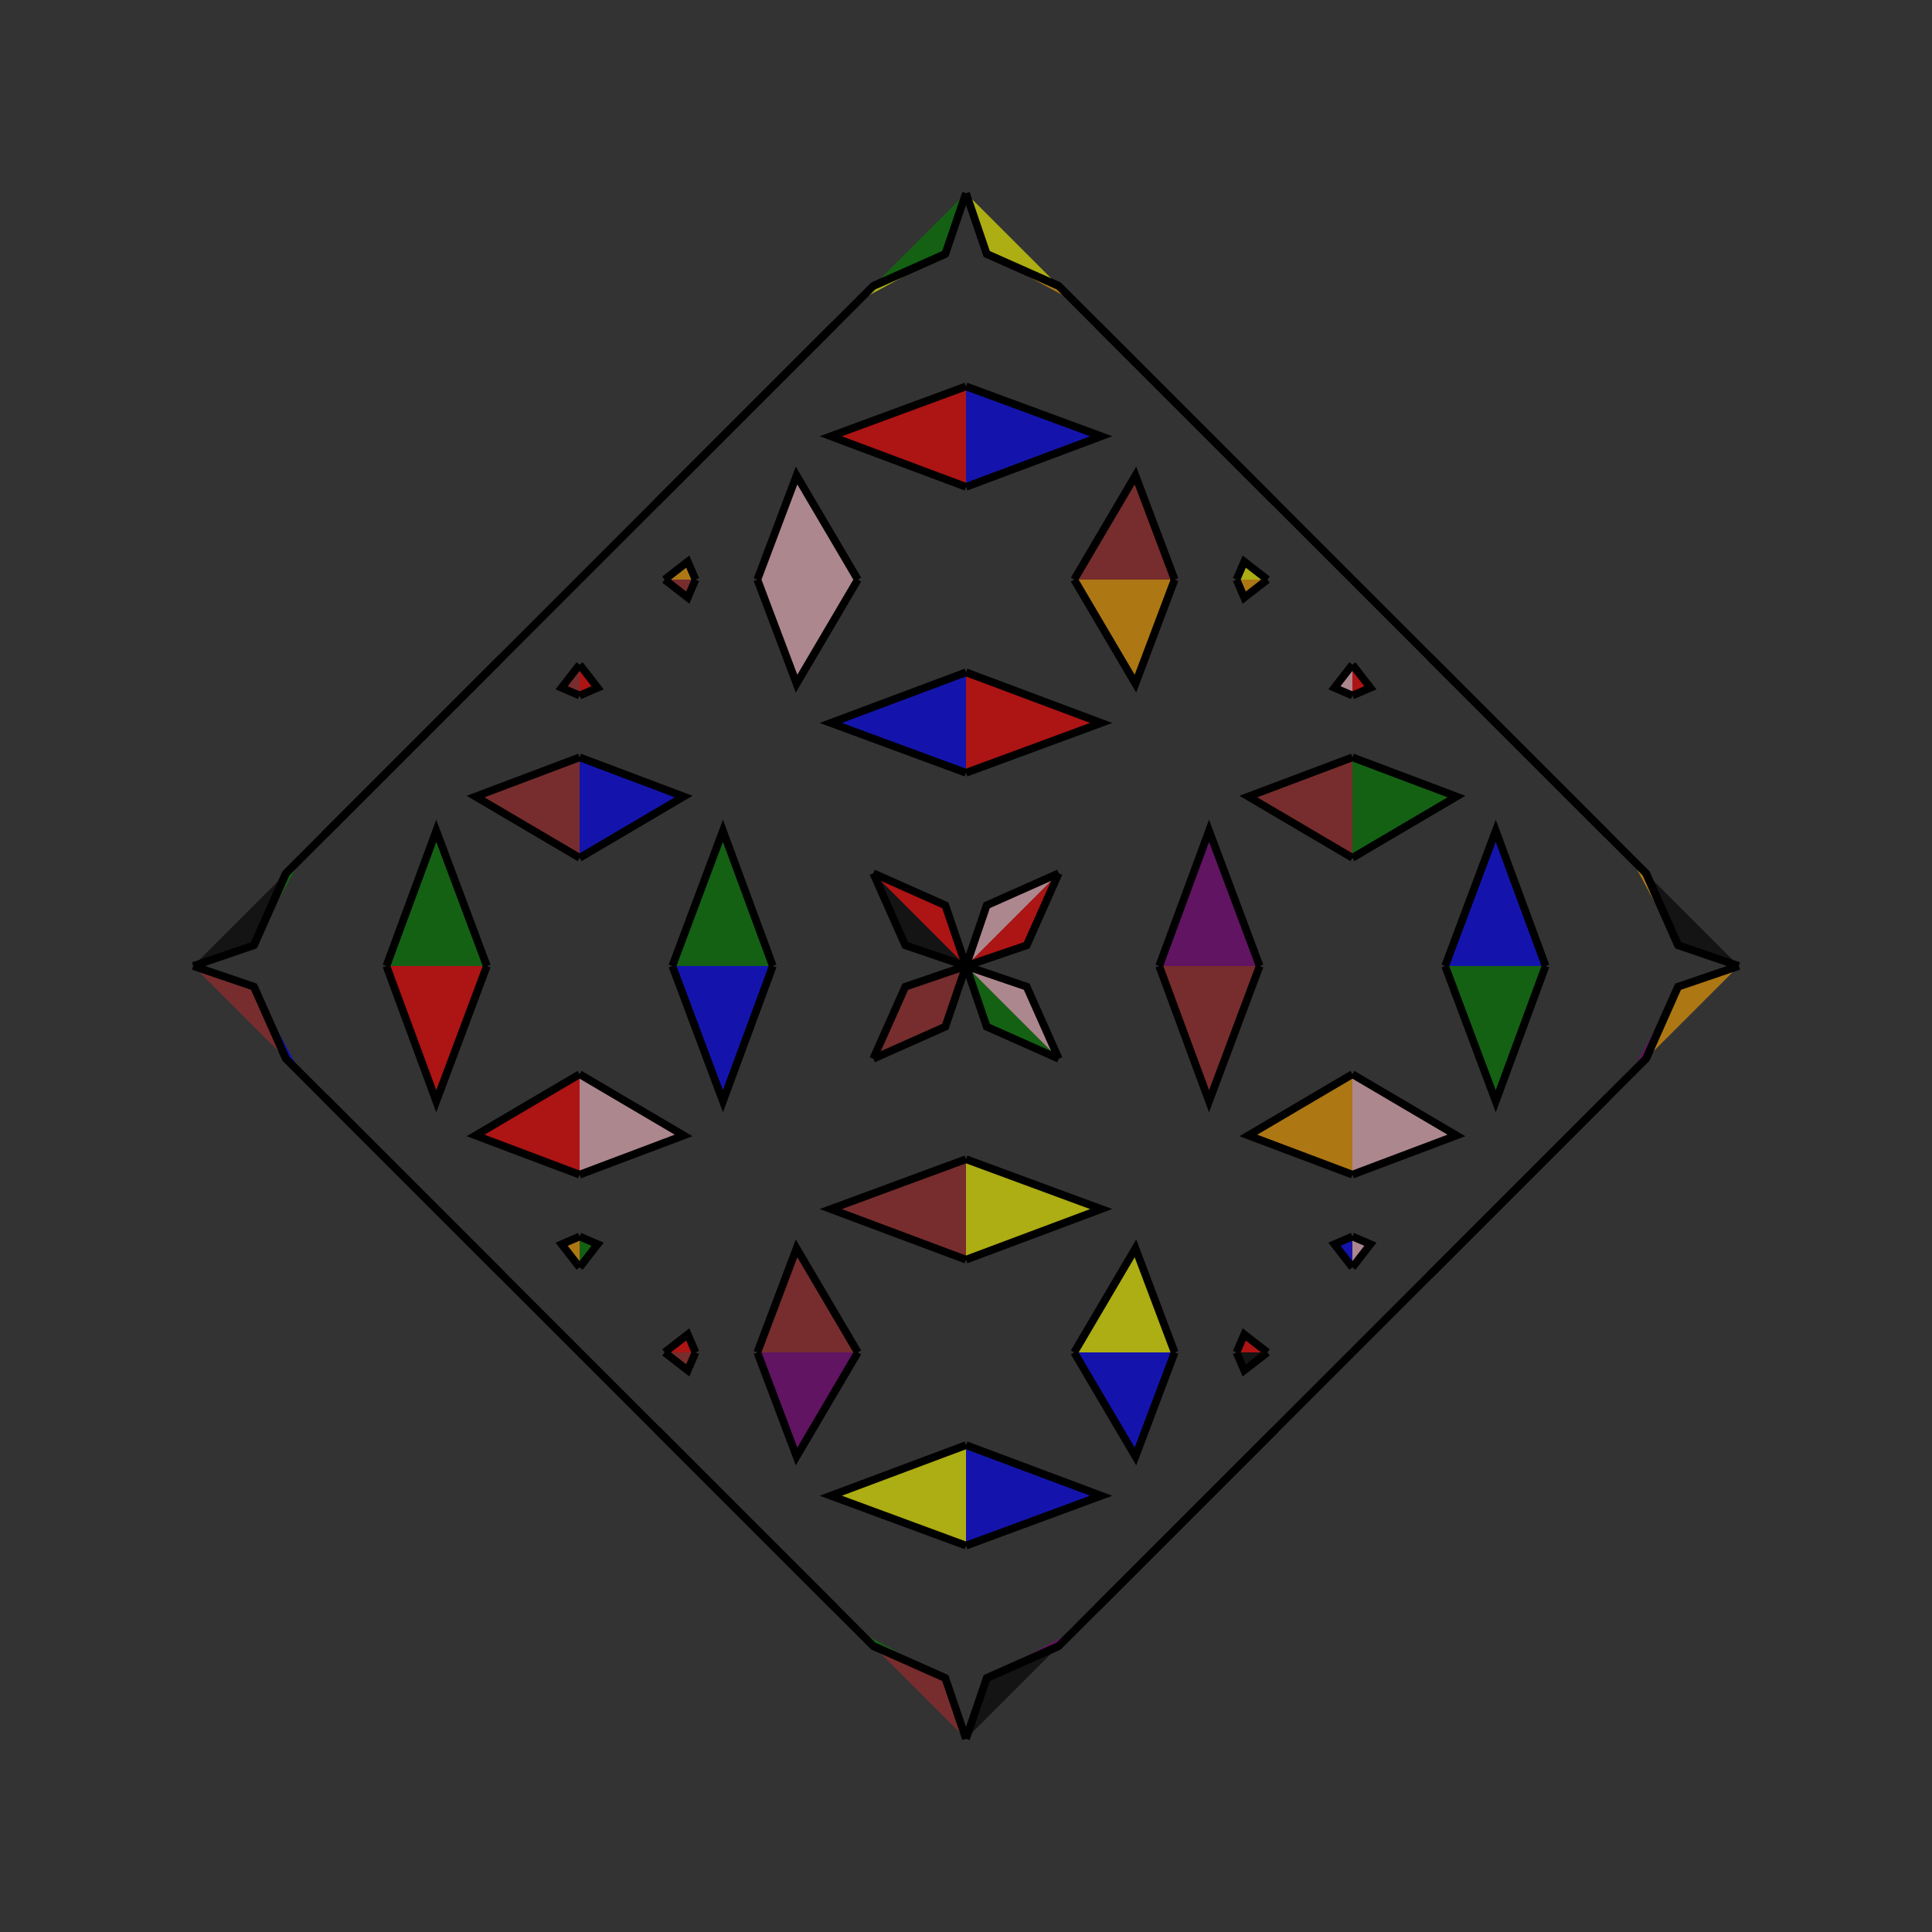 <?xml version="1.0" encoding="UTF-8"?>
<svg xmlns="http://www.w3.org/2000/svg" xmlns:xlink="http://www.w3.org/1999/xlink"
     width="250" height="250" viewBox="-125.0 -125.0 250 250">
<rect x="-125.0" y="-125.0" width="250" height="250" fill="#333333" stroke="none"/>
<defs>
</defs>
<path d="M25.0,-0.0 L31.452,-17.496 L38.0,-0.0" fill="purple" fill-opacity="0.6" stroke="black" stroke-width="1" />
<path d="M25.0,-0.0 L31.452,17.496 L38.0,-0.0" fill="brown" fill-opacity="0.6" stroke="black" stroke-width="1" />
<path d="M50.0,50.0 L40.0,60.0 L33.0,67.0" fill="black" fill-opacity="0.6" stroke="black" stroke-width="1" />
<path d="M50.0,-50.0 L40.0,-60.0 L33.0,-67.0" fill="yellow" fill-opacity="0.6" stroke="black" stroke-width="1" />
<path d="M50.0,-14.0 L36.537,-21.926 L50.0,-27.0" fill="brown" fill-opacity="0.6" stroke="black" stroke-width="1" />
<path d="M50.0,14.0 L36.537,21.926 L50.0,27.0" fill="orange" fill-opacity="0.6" stroke="black" stroke-width="1" />
<path d="M50.0,-35.0 L47.673,-36.004 L50.0,-39.0" fill="pink" fill-opacity="0.6" stroke="black" stroke-width="1" />
<path d="M50.0,35.0 L47.673,36.004 L50.0,39.0" fill="blue" fill-opacity="0.6" stroke="black" stroke-width="1" />
<path d="M40.0,60.0 L33.0,67.0 L28.0,72.0" fill="blue" fill-opacity="0.6" stroke="black" stroke-width="1" />
<path d="M40.0,-60.0 L33.0,-67.0 L28.0,-72.0" fill="black" fill-opacity="0.6" stroke="black" stroke-width="1" />
<path d="M33.0,67.0 L28.0,72.0 L17.0,83.0" fill="blue" fill-opacity="0.6" stroke="black" stroke-width="1" />
<path d="M33.0,-67.0 L28.0,-72.0 L17.0,-83.0" fill="black" fill-opacity="0.6" stroke="black" stroke-width="1" />
<path d="M28.0,72.0 L17.0,83.0 L14.0,86.0" fill="purple" fill-opacity="0.6" stroke="black" stroke-width="1" />
<path d="M28.0,-72.0 L17.0,-83.0 L14.0,-86.0" fill="orange" fill-opacity="0.6" stroke="black" stroke-width="1" />
<path d="M14.0,86.0 L12.0,88.0 L2.679,92.146" fill="purple" fill-opacity="0.6" stroke="black" stroke-width="1" />
<path d="M14.0,-86.0 L12.0,-88.0 L2.679,-92.146" fill="orange" fill-opacity="0.6" stroke="black" stroke-width="1" />
<path d="M12.0,-12.0 L7.854,-2.679 L0.0,-0.0" fill="red" fill-opacity="0.6" stroke="black" stroke-width="1" />
<path d="M12.0,12.0 L7.854,2.679 L0.0,-0.0" fill="pink" fill-opacity="0.6" stroke="black" stroke-width="1" />
<path d="M-25.0,-0.0 L-31.452,-17.496 L-38.0,-0.0" fill="green" fill-opacity="0.6" stroke="black" stroke-width="1" />
<path d="M-25.0,-0.0 L-31.452,17.496 L-38.0,-0.0" fill="blue" fill-opacity="0.6" stroke="black" stroke-width="1" />
<path d="M-50.0,50.0 L-40.0,60.0 L-33.0,67.0" fill="pink" fill-opacity="0.6" stroke="black" stroke-width="1" />
<path d="M-50.0,-50.0 L-40.0,-60.0 L-33.0,-67.0" fill="yellow" fill-opacity="0.6" stroke="black" stroke-width="1" />
<path d="M-50.0,-14.0 L-36.537,-21.926 L-50.0,-27.0" fill="blue" fill-opacity="0.6" stroke="black" stroke-width="1" />
<path d="M-50.0,14.0 L-36.537,21.926 L-50.0,27.0" fill="pink" fill-opacity="0.6" stroke="black" stroke-width="1" />
<path d="M-50.0,-35.0 L-47.673,-36.004 L-50.0,-39.0" fill="red" fill-opacity="0.6" stroke="black" stroke-width="1" />
<path d="M-50.0,35.0 L-47.673,36.004 L-50.0,39.0" fill="green" fill-opacity="0.6" stroke="black" stroke-width="1" />
<path d="M-40.0,60.0 L-33.0,67.0 L-28.0,72.0" fill="blue" fill-opacity="0.6" stroke="black" stroke-width="1" />
<path d="M-40.0,-60.0 L-33.0,-67.0 L-28.0,-72.0" fill="orange" fill-opacity="0.6" stroke="black" stroke-width="1" />
<path d="M-33.0,67.0 L-28.0,72.0 L-17.0,83.0" fill="blue" fill-opacity="0.6" stroke="black" stroke-width="1" />
<path d="M-33.0,-67.0 L-28.0,-72.0 L-17.0,-83.0" fill="black" fill-opacity="0.6" stroke="black" stroke-width="1" />
<path d="M-28.0,72.0 L-17.0,83.0 L-14.0,86.0" fill="black" fill-opacity="0.6" stroke="black" stroke-width="1" />
<path d="M-28.0,-72.0 L-17.0,-83.0 L-14.0,-86.0" fill="black" fill-opacity="0.6" stroke="black" stroke-width="1" />
<path d="M-14.0,86.0 L-12.0,88.0 L-2.679,92.146" fill="green" fill-opacity="0.6" stroke="black" stroke-width="1" />
<path d="M-14.0,-86.0 L-12.0,-88.0 L-2.679,-92.146" fill="yellow" fill-opacity="0.6" stroke="black" stroke-width="1" />
<path d="M-12.0,-12.0 L-7.854,-2.679 L0.0,-0.0" fill="black" fill-opacity="0.6" stroke="black" stroke-width="1" />
<path d="M-12.0,12.0 L-7.854,2.679 L0.0,-0.0" fill="brown" fill-opacity="0.6" stroke="black" stroke-width="1" />
<path d="M75.0,-0.0 L68.548,17.496 L62.0,-0.0" fill="green" fill-opacity="0.6" stroke="black" stroke-width="1" />
<path d="M75.0,-0.0 L68.548,-17.496 L62.0,-0.0" fill="blue" fill-opacity="0.6" stroke="black" stroke-width="1" />
<path d="M50.0,50.0 L60.0,40.0 L67.0,33.0" fill="black" fill-opacity="0.6" stroke="black" stroke-width="1" />
<path d="M50.0,-50.0 L60.0,-40.0 L67.0,-33.0" fill="pink" fill-opacity="0.6" stroke="black" stroke-width="1" />
<path d="M50.0,14.0 L63.463,21.926 L50.0,27.0" fill="pink" fill-opacity="0.6" stroke="black" stroke-width="1" />
<path d="M50.0,-14.0 L63.463,-21.926 L50.0,-27.0" fill="green" fill-opacity="0.6" stroke="black" stroke-width="1" />
<path d="M50.0,35.0 L52.327,36.004 L50.0,39.0" fill="pink" fill-opacity="0.6" stroke="black" stroke-width="1" />
<path d="M50.0,-35.0 L52.327,-36.004 L50.0,-39.0" fill="red" fill-opacity="0.6" stroke="black" stroke-width="1" />
<path d="M60.0,40.0 L67.0,33.0 L72.0,28.0" fill="red" fill-opacity="0.6" stroke="black" stroke-width="1" />
<path d="M60.0,-40.0 L67.0,-33.0 L72.0,-28.0" fill="orange" fill-opacity="0.6" stroke="black" stroke-width="1" />
<path d="M67.0,33.0 L72.0,28.0 L83.0,17.0" fill="orange" fill-opacity="0.6" stroke="black" stroke-width="1" />
<path d="M67.0,-33.0 L72.0,-28.0 L83.0,-17.0" fill="black" fill-opacity="0.6" stroke="black" stroke-width="1" />
<path d="M72.0,28.0 L83.0,17.0 L86.0,14.0" fill="brown" fill-opacity="0.6" stroke="black" stroke-width="1" />
<path d="M72.0,-28.0 L83.0,-17.0 L86.0,-14.0" fill="blue" fill-opacity="0.6" stroke="black" stroke-width="1" />
<path d="M86.0,14.0 L88.0,12.0 L92.146,2.679" fill="purple" fill-opacity="0.6" stroke="black" stroke-width="1" />
<path d="M86.0,-14.0 L88.0,-12.0 L92.146,-2.679" fill="orange" fill-opacity="0.6" stroke="black" stroke-width="1" />
<path d="M88.0,12.0 L92.146,2.679 L100.0,-0.0" fill="orange" fill-opacity="0.6" stroke="black" stroke-width="1" />
<path d="M88.0,-12.0 L92.146,-2.679 L100.0,-0.0" fill="black" fill-opacity="0.6" stroke="black" stroke-width="1" />
<path d="M0.0,-25.0 L17.496,-31.452 L0.0,-38.0" fill="red" fill-opacity="0.6" stroke="black" stroke-width="1" />
<path d="M0.0,25.0 L17.496,31.452 L0.0,38.0" fill="yellow" fill-opacity="0.6" stroke="black" stroke-width="1" />
<path d="M0.0,75.0 L17.496,68.548 L0.0,62.0" fill="blue" fill-opacity="0.6" stroke="black" stroke-width="1" />
<path d="M0.0,-75.0 L17.496,-68.548 L0.0,-62.0" fill="blue" fill-opacity="0.6" stroke="black" stroke-width="1" />
<path d="M14.0,-50.0 L21.926,-36.537 L27.0,-50.0" fill="orange" fill-opacity="0.6" stroke="black" stroke-width="1" />
<path d="M14.0,50.0 L21.926,36.537 L27.0,50.0" fill="yellow" fill-opacity="0.6" stroke="black" stroke-width="1" />
<path d="M14.0,50.0 L21.926,63.463 L27.0,50.0" fill="blue" fill-opacity="0.6" stroke="black" stroke-width="1" />
<path d="M14.0,-50.0 L21.926,-63.463 L27.0,-50.0" fill="brown" fill-opacity="0.6" stroke="black" stroke-width="1" />
<path d="M35.0,-50.0 L36.004,-47.673 L39.0,-50.0" fill="orange" fill-opacity="0.6" stroke="black" stroke-width="1" />
<path d="M35.0,50.0 L36.004,47.673 L39.0,50.0" fill="red" fill-opacity="0.6" stroke="black" stroke-width="1" />
<path d="M35.0,50.0 L36.004,52.327 L39.0,50.0" fill="black" fill-opacity="0.6" stroke="black" stroke-width="1" />
<path d="M35.0,-50.0 L36.004,-52.327 L39.0,-50.0" fill="yellow" fill-opacity="0.6" stroke="black" stroke-width="1" />
<path d="M12.0,-12.0 L2.679,-7.854 L0.0,-0.0" fill="pink" fill-opacity="0.6" stroke="black" stroke-width="1" />
<path d="M12.0,12.0 L2.679,7.854 L0.0,-0.0" fill="green" fill-opacity="0.6" stroke="black" stroke-width="1" />
<path d="M12.0,88.0 L2.679,92.146 L0.0,100.0" fill="black" fill-opacity="0.6" stroke="black" stroke-width="1" />
<path d="M12.0,-88.0 L2.679,-92.146 L0.0,-100.0" fill="yellow" fill-opacity="0.6" stroke="black" stroke-width="1" />
<path d="M0.0,75.0 L-17.496,68.548 L0.0,62.0" fill="yellow" fill-opacity="0.6" stroke="black" stroke-width="1" />
<path d="M0.0,-25.0 L-17.496,-31.452 L0.0,-38.0" fill="blue" fill-opacity="0.6" stroke="black" stroke-width="1" />
<path d="M0.0,25.0 L-17.496,31.452 L0.0,38.0" fill="brown" fill-opacity="0.6" stroke="black" stroke-width="1" />
<path d="M0.0,-75.0 L-17.496,-68.548 L0.0,-62.0" fill="red" fill-opacity="0.6" stroke="black" stroke-width="1" />
<path d="M-14.0,50.0 L-21.926,63.463 L-27.0,50.0" fill="purple" fill-opacity="0.6" stroke="black" stroke-width="1" />
<path d="M-14.0,-50.0 L-21.926,-36.537 L-27.0,-50.0" fill="pink" fill-opacity="0.6" stroke="black" stroke-width="1" />
<path d="M-14.0,50.0 L-21.926,36.537 L-27.0,50.0" fill="brown" fill-opacity="0.6" stroke="black" stroke-width="1" />
<path d="M-14.0,-50.0 L-21.926,-63.463 L-27.0,-50.0" fill="pink" fill-opacity="0.6" stroke="black" stroke-width="1" />
<path d="M-35.0,50.0 L-36.004,52.327 L-39.0,50.0" fill="brown" fill-opacity="0.6" stroke="black" stroke-width="1" />
<path d="M-35.0,-50.0 L-36.004,-47.673 L-39.0,-50.0" fill="brown" fill-opacity="0.6" stroke="black" stroke-width="1" />
<path d="M-35.0,50.0 L-36.004,47.673 L-39.0,50.0" fill="red" fill-opacity="0.6" stroke="black" stroke-width="1" />
<path d="M-35.0,-50.0 L-36.004,-52.327 L-39.0,-50.0" fill="orange" fill-opacity="0.6" stroke="black" stroke-width="1" />
<path d="M-12.0,88.0 L-2.679,92.146 L0.0,100.0" fill="brown" fill-opacity="0.6" stroke="black" stroke-width="1" />
<path d="M-12.0,-12.0 L-2.679,-7.854 L0.0,-0.0" fill="red" fill-opacity="0.6" stroke="black" stroke-width="1" />
<path d="M-12.0,12.0 L-2.679,7.854 L0.0,-0.0" fill="brown" fill-opacity="0.6" stroke="black" stroke-width="1" />
<path d="M-12.0,-88.0 L-2.679,-92.146 L0.0,-100.0" fill="green" fill-opacity="0.6" stroke="black" stroke-width="1" />
<path d="M-75.0,-0.0 L-68.548,-17.496 L-62.0,-0.0" fill="green" fill-opacity="0.6" stroke="black" stroke-width="1" />
<path d="M-75.0,-0.0 L-68.548,17.496 L-62.0,-0.0" fill="red" fill-opacity="0.6" stroke="black" stroke-width="1" />
<path d="M-50.0,-50.0 L-60.0,-40.0 L-67.0,-33.0" fill="green" fill-opacity="0.6" stroke="black" stroke-width="1" />
<path d="M-50.0,50.0 L-60.0,40.0 L-67.0,33.0" fill="blue" fill-opacity="0.6" stroke="black" stroke-width="1" />
<path d="M-50.0,-14.0 L-63.463,-21.926 L-50.0,-27.0" fill="brown" fill-opacity="0.6" stroke="black" stroke-width="1" />
<path d="M-50.0,14.0 L-63.463,21.926 L-50.0,27.0" fill="red" fill-opacity="0.6" stroke="black" stroke-width="1" />
<path d="M-50.0,-35.0 L-52.327,-36.004 L-50.0,-39.0" fill="brown" fill-opacity="0.6" stroke="black" stroke-width="1" />
<path d="M-50.0,35.0 L-52.327,36.004 L-50.0,39.0" fill="orange" fill-opacity="0.6" stroke="black" stroke-width="1" />
<path d="M-60.0,-40.0 L-67.0,-33.0 L-72.0,-28.0" fill="pink" fill-opacity="0.6" stroke="black" stroke-width="1" />
<path d="M-60.0,40.0 L-67.0,33.0 L-72.0,28.0" fill="yellow" fill-opacity="0.6" stroke="black" stroke-width="1" />
<path d="M-67.0,-33.0 L-72.0,-28.0 L-83.0,-17.0" fill="purple" fill-opacity="0.6" stroke="black" stroke-width="1" />
<path d="M-67.0,33.0 L-72.0,28.0 L-83.0,17.0" fill="orange" fill-opacity="0.6" stroke="black" stroke-width="1" />
<path d="M-72.0,-28.0 L-83.0,-17.0 L-86.0,-14.0" fill="green" fill-opacity="0.6" stroke="black" stroke-width="1" />
<path d="M-72.0,28.0 L-83.0,17.0 L-86.0,14.0" fill="brown" fill-opacity="0.6" stroke="black" stroke-width="1" />
<path d="M-86.0,-14.0 L-88.0,-12.0 L-92.146,-2.679" fill="green" fill-opacity="0.6" stroke="black" stroke-width="1" />
<path d="M-86.0,14.0 L-88.0,12.0 L-92.146,2.679" fill="blue" fill-opacity="0.6" stroke="black" stroke-width="1" />
<path d="M-88.0,-12.0 L-92.146,-2.679 L-100.0,-0.0" fill="black" fill-opacity="0.6" stroke="black" stroke-width="1" />
<path d="M-88.0,12.0 L-92.146,2.679 L-100.0,-0.0" fill="brown" fill-opacity="0.6" stroke="black" stroke-width="1" />
</svg>